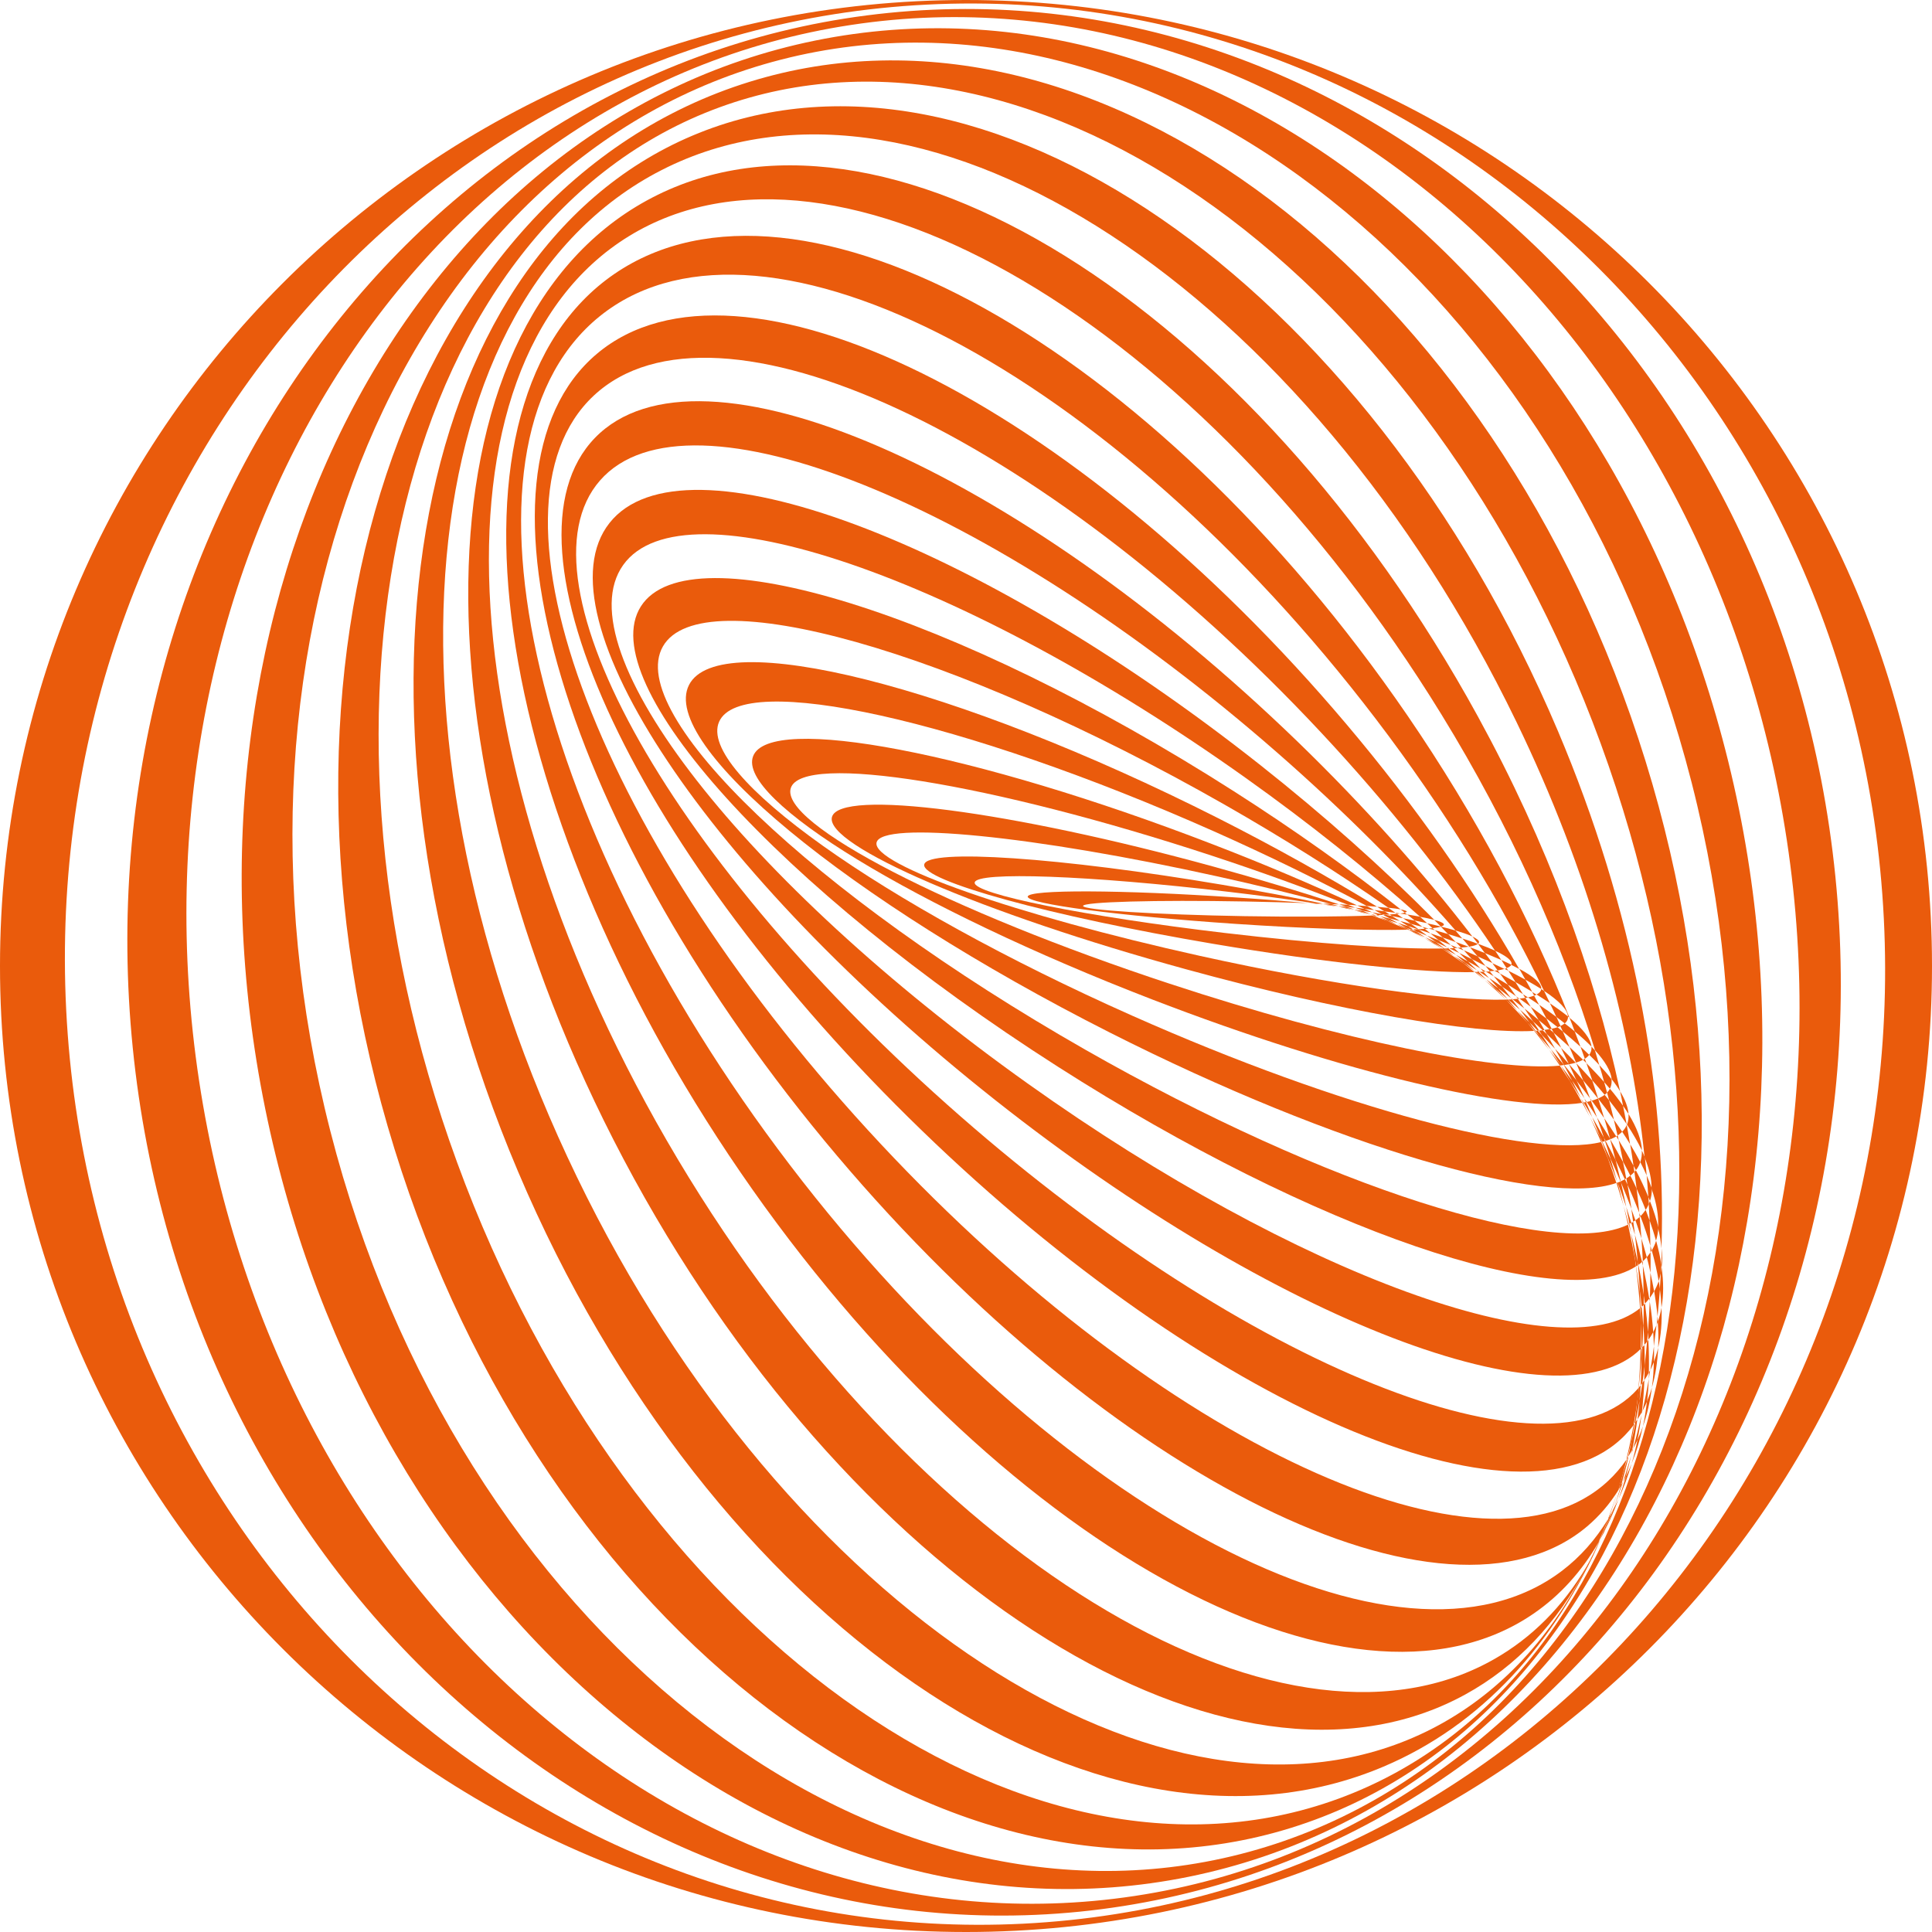 <svg version="1.1" id="Calque_1" xmlns="http://www.w3.org/2000/svg" xmlns:xlink="http://www.w3.org/1999/xlink" x="0" y="0" viewBox="0 0 1512 1512" xml:space="preserve"><style>.st0{clip-path:url(#SVGID_2_);fill:#ea5b0c}</style><defs><path id="SVGID_1_" d="M0 0h1512v1512H0z"/></defs><clipPath id="SVGID_2_"><use xlink:href="#SVGID_1_" overflow="visible"/></clipPath><path class="st0" d="M800.7 1505.5C407.9 1525.2 72.6 1205 51.8 790.2 31 375.5 332.6 23.3 725.4 3.6c392.8-19.7 728.1 300.6 748.9 715.3 20.8 414.7-280.8 766.9-673.6 786.6M756 0C338.5 0 0 338.5 0 756s338.5 756 756 756 756-338.5 756-756S1173.5 0 756 0"/><path class="st0" d="M888 1483.8c-343.1 52-671-233.7-732.2-638.1C94.6 441.4 323.1 71.4 666.2 19.5c343.1-52 671 233.7 732.2 638.1 61.3 404.3-167.2 774.3-510.4 826.2M695.4 10.1c-368 37-632.8 399.7-591.5 810s373 713 741 676 632.8-399.7 591.5-810c-41.3-410.4-373.1-713-741-676"/><path class="st0" d="M970.9 1451c-294.2 75.3-613.2-178.1-712.4-565.9-99.2-387.8 58.8-763.2 353-838.5 294.2-75.3 613.2 178.1 712.4 565.9 99.2 387.8-58.8 763.2-353 838.5M638.2 31.7C319.7 96.4 126.8 470.5 207.5 867.4c80.6 396.8 404.2 666.1 722.7 601.4 318.5-64.7 511.3-438.9 430.7-835.7C1280.2 236.2 956.7-33 638.2 31.7"/><path class="st0" d="M1047.4 1407.7c-247.2 90.4-556-132.6-689.7-498.1S315.9 174.4 563.1 84c247.2-90.4 556 132.6 689.7 498.1 133.8 365.6 41.8 735.2-205.4 825.6M586.4 64.1c-270.4 83.8-394.7 457.7-277.7 835 117 377.4 431 615.3 701.4 531.5 270.4-83.8 394.7-457.7 277.7-835-117-377.4-431-615.4-701.4-531.5"/><path class="st0" d="M1219.2 572C1069.8 219.5 766.6 11 541.8 106.2 317.1 201.4 256 564.4 405.4 916.8c149.4 352.5 452.6 561 677.3 465.8 76.6-32.4 134.1-96 170.8-179.6-2.4 5.3-5 10.5-7.8 15.5-1.4 2.8-2.8 5.5-4.2 8.2-29.4 57.7-71.4 102.3-125.8 128.7-203.1 98.3-500.5-96.1-664.2-434.3C287.7 582.9 319.6 229 522.6 130.7c203.1-98.3 500.5 96.1 664.2 434.3 55.9 115.4 89 232.6 100.3 340.9 3.7 9 5.6 17.1 5.4 24.4 4 11.3 5.7 21.6 5.1 30.6 1.4 5.6 2.2 11 2.7 16.1 4-125.4-22.2-266-81.1-405"/><path class="st0" d="M1174.7 1295.3c-162.7 100-447.3-67.5-635.8-374.1s-209.4-636.3-46.8-736.3C654.8 84.9 939.5 252.4 1128 559c53.9 87.7 94.1 177.4 120.3 263 7.9 8.6 12.4 16.3 13 22.6 2.6 3.3 4.8 6.4 6.6 9.5-20.3-94.7-57.4-195-111.3-293.4C979.7 237.8 688.5 57 506.2 156.9c-182.4 99.9-186.8 442.6-10 765.5 176.9 322.9 468 503.7 650.4 403.8 40.5-22.2 72.2-56.3 95.1-99.5 1-1.9 1.9-3.9 2.9-5.8-17.5 31.2-40.7 56.5-69.9 74.4M1253.6 1203c.7-1.6 1.5-3.2 2.2-4.8-.1.2-.3.5-.4.7-.6 1.4-1.2 2.8-1.8 4.1M1251 1207c-2.1 4.7-4.2 9.3-6.4 13.9.4-.8.9-1.6 1.3-2.3 2.2-4.4 4.3-8.9 6.2-13.5-.4.6-.7 1.3-1.1 1.9M1261.8 1183.3c-1.9 5.1-3.9 10-6 14.8 4.1-7.9 7.7-16.3 10.9-25.1-1.4 3-2.9 6-4.4 8.8-.2.6-.4 1.1-.5 1.5"/><path class="st0" d="M1259.1 1187.6c-2.2 5.9-4.5 11.8-7 17.5 1.1-2 2.2-4.1 3.3-6.2 2.2-5.1 4.3-10.3 6.3-15.6.2-.4.3-.9.5-1.3-1 1.9-2 3.8-3.1 5.6M1222.6 1229.2c-126.6 96.5-397.1-45.6-604.3-317.3-207.2-271.7-272.5-570.2-146-666.7 126.6-96.5 397.1 45.6 604.3 317.3 53.8 70.5 98 142.9 131.8 213 11.8 7.8 18.4 14.7 18.7 20 .4.3.8.7 1.2 1-30.5-77.6-73.1-158.1-127-236.8-198.6-289.5-476.4-444.1-620.5-345.3-144 98.8-99.8 413.6 98.8 703.2 198.6 289.5 476.4 444.1 620.5 345.3 20.9-14.3 37.8-33.2 50.9-55.8 2.6-6 5.1-12.1 7.5-18.3-9.6 15.8-21.5 29.4-35.9 40.4M1266.7 1173.1c4-8.7 7.4-17.9 10.2-27.6-1.4 3.4-2.9 6.8-4.5 10-1.7 6.1-3.6 11.9-5.7 17.6M1262.2 1182c.1 0 .1 0 0 0 2.8-7.4 5.5-14.8 8-22.3-.5 1-1.1 1.9-1.6 2.8-1.9 6.7-4.1 13.2-6.4 19.5"/><path class="st0" d="M1266.2 1166.6c-2.4 7.5-5 14.9-7.7 22.1.2-.4.5-.7.7-1.1 2.5-6.9 4.8-13.9 7-21M1276.9 1145.5c3.7-9.1 6.7-18.9 8.9-29.4-1.3 3.7-2.7 7.3-4.3 10.7-1.3 6.5-2.8 12.7-4.6 18.7M1276.5 1139.2c.5-1.8 1.1-3.7 1.6-5.6-.2.4-.4.8-.6 1.1-.3 1.5-.6 3-1 4.5M1272.4 1155.5c1.5-5.3 2.9-10.8 4.1-16.3-2 7-4.1 13.8-6.3 20.6.8-1.5 1.5-2.9 2.2-4.3M1266.7 1165.1c-.1.5-.3 1-.4 1.4.8-1.3 1.6-2.6 2.4-4 2.1-7.4 4.1-14.9 5.8-22.6-.3.4-.5.8-.8 1.3-2.3 8.1-4.6 16.1-7 23.9"/><path class="st0" d="M1258.5 1159c-95.2 88.9-350-29.1-569.2-263.7-219.2-234.5-319.8-496.8-224.6-585.7 95.2-88.9 350 29.1 569.2 263.7 52.6 56.3 98.3 114.1 136.2 170.8 8.7 4 13.3 7.6 12.8 10.4 0 .2-.1.4-.2.6 2.2 1.1 4.3 2.2 6.2 3.2-36.2-63.2-81.5-128-134.8-191.1C840.1 313.7 577.2 183.9 467 277c-110.2 93.1-26.1 374 188 627.4 214.1 253.4 477 383.2 587.2 290.1 9.4-8 17.4-17.3 24.1-27.9.2-.5.3-1 .5-1.5 2.2-7.4 4.3-15 6.1-22.8-4.2 6.1-9 11.7-14.4 16.7M1285.8 1116.2c3.3-9.4 5.6-19.5 7-30.4-1.1 3.8-2.4 7.4-3.9 10.9-.7 6.8-1.8 13.2-3.1 19.5M1284.7 1107.3c.2-1 .4-1.9.6-2.9-.1.2-.2.4-.4.7 0 .7-.1 1.4-.2 2.2M1281.5 1126.9c1.3-6.4 2.3-12.9 3.2-19.6-2 8.9-4.2 17.7-6.6 26.4 1.2-2.3 2.3-4.5 3.4-6.8M1276.8 1127.8c-.8 4.1-1.6 8.1-2.5 12.1 1.1-1.7 2.1-3.4 3.1-5.2 1.6-7.8 2.9-15.7 4-23.9-.5.7-1 1.5-1.5 2.2-.9 5-1.9 9.9-3.1 14.8"/><path class="st0" d="M1278.4 1115.3c-1.6 9.2-3.5 18.2-5.6 27 .2-.4.5-.7.7-1.1 1.2-4.4 2.2-8.9 3.3-13.4.8-4.4 1.6-8.9 2.3-13.5-.2.3-.5.6-.7 1M1292.8 1085.8c2.8-9.5 4.4-19.9 4.9-31.1-.9 3.8-2 7.5-3.4 11.1-.1 6.9-.6 13.6-1.5 20M1290.3 1079.1l1.2-6.9c-.3.7-.7 1.3-1 1.9 0 1.7-.1 3.4-.2 5M1289 1096.8c.7-5.7 1.1-11.6 1.4-17.7-1.5 8.5-3.2 17-5 25.3 1.2-2.5 2.5-5 3.6-7.6M1283.1 1096.4c-.4 4.9-1 9.7-1.6 14.4 1.2-1.9 2.4-3.8 3.5-5.8.9-8.1 1.6-16.3 1.9-24.9-.5.8-1.1 1.5-1.6 2.3-.7 4.7-1.4 9.4-2.2 14M1282.6 1085.8c-.2 2.2-.5 4.3-.8 6.5-.7 7.5-1.7 14.8-2.7 22 .3-.4.6-.8.9-1.3 1.1-5.5 2.1-11 3.1-16.6.4-4.1.7-8.2.9-12.3-.4.6-.9 1.1-1.4 1.7"/><path class="st0" d="M1281.8 1086.8c-68.6 78.4-306.1-17.1-530.4-213.4-224.3-196.3-350.5-419-281.8-497.4 68.6-78.4 306.1 17.1 530.4 213.4 52 45.5 98.8 92.5 139.1 138.8 5.6 1.7 10.1 3.2 13.2 4.7-38.9-50.6-84.8-102.1-136.4-152.1-222.6-215.5-469-322.1-550.3-238.1-81.3 84 33.3 326.8 256 542.2 222.6 215.5 469 322.1 550.3 238.1 2.4-2.5 4.6-5 6.6-7.8 1.3-7.5 2.5-15.2 3.5-23 .2-2.1.4-4.2.6-6.2-.4.3-.6.6-.8.8M1297.7 1054.8c2.2-9.6 3.1-20.1 2.6-31.4-.7 3.8-1.6 7.5-2.9 10.9.5 7.1.6 13.9.3 20.5M1294.3 1053.6c.7-5.5 1.4-11 2.1-16.6-.8 1.9-1.6 3.7-2.6 5.5.3 3.8.4 7.5.5 11.1M1294.4 1065.8c.1-4 .1-8.1 0-12.2-.9 6.3-1.8 12.5-2.8 18.6 1-2.1 1.9-4.2 2.8-6.4M1287.1 1068.3c0 4-.1 8-.3 11.9 1.3-1.9 2.5-3.9 3.6-6 .2-8.3.1-16.8-.4-25.6-.3.5-.7.9-1 1.4-.5 6.1-1.1 12.2-1.9 18.3"/><path class="st0" d="M1286.9 1052.6c-.5.6-1 1.2-1.6 1.7l-.6 9.3c-.1 6.9-.3 13.8-.7 20.5.4-.5.8-1.1 1.3-1.6.7-4.7 1.3-9.4 1.9-14.2 0-5.2-.1-10.4-.3-15.7M1284.7 1054.9c-.2.2-.4.5-.7.7-.3 10.4-.8 20.5-1.7 30.5.1-.1.1-.2.2-.3.8-7.3 1.5-14.7 2.1-22.2.2-2.9.2-5.8.1-8.7M1299 1008.7c.7 5 1.1 9.9 1.3 14.6 1.7-9.5 1.7-20 .1-31.5l-.6 3.9c-.2 4.4-.5 8.7-.8 13"/><path class="st0" d="M1294.6 1010.6c1.1 6.7 2 13.2 2.6 19.6.7-7.1 1.3-14.2 1.9-21.4-.3-2-.6-4.1-.9-6.2-1.1 2.8-2.2 5.4-3.6 8M1297.5 1034.3c-.1-1.4-.2-2.8-.3-4.1-.2 2.3-.5 4.6-.7 6.9.3-1 .6-1.9 1-2.8M1291.1 1018.5c0-.9.1-1.8.1-2.8-.2.2-.3.4-.5.6.2.7.3 1.5.4 2.2"/><path class="st0" d="M1290.1 1048.5c1.4-1.9 2.6-3.9 3.7-6-.5-7.8-1.4-15.8-2.7-24-.3 8.1-.8 16.1-1.4 24.1.1 1.9.3 3.9.4 5.9M1286.4 1021.2c0 5.4-.1 10.8-.3 16.1.4 5.1.6 10.2.8 15.2.5-.6 1.1-1.2 1.6-1.9.2-.3.4-.5.6-.8.2-2.4.4-4.9.6-7.4-.5-7.3-1.3-14.7-2.3-22.3-.4.5-.7.8-1 1.1M1283.9 1023.4c.1 4 .2 8 .3 11.9.3 6.6.5 13.1.5 19.6l.6-.6c.3-5.6.6-11.2.7-16.9-.3-4.8-.8-9.8-1.3-14.7-.2.2-.5.4-.8.7M804.6 848.2c-222.1-158.1-364-339.9-316.9-406 47-66.1 265.2 8.5 487.3 166.7 49.9 35.5 95.8 72.3 136.4 108.6 4.5.8 8.2 1.7 11.1 2.4-40.1-40.5-85.9-81.4-136.1-121.1-224.1-177.1-452.2-262-509.4-189.5-57.2 72.4 78 274.7 302.1 451.8 218.8 172.9 441.3 257.9 505 194.5.2-6.7.2-13.4.1-20.2-.2-3.8-.4-7.7-.7-11.6-60.6 49.4-268-25.4-478.9-175.6M1300.4 991.9c.6-4.7.6-9.7.2-15-.1 4.3-.3 8.7-.5 13 .1.6.2 1.3.3 2"/><path class="st0" d="M1298.1 1002.6c.7-2.2 1.3-4.4 1.8-6.8l.3-6c-.9-6-2.3-12.3-4.1-18.8-.8 2.7-2 5.2-3.4 7.6 2.3 8.3 4.1 16.3 5.4 24M1291.7 980.1c-.9 1.3-1.9 2.6-2.9 3.9 1.1 4.1 2.1 8.1 2.9 12.1.1-5.3.1-10.7 0-16M1291.2 1015.7l.6-.9c1-1.4 1.9-2.8 2.7-4.3-.8-4.7-1.8-9.6-2.9-14.5 0 6.6-.1 13.2-.4 19.7M1285.8 990.5c0-1.1-.1-2.3-.1-3.4-.2.2-.4.3-.5.5.1 1 .3 1.9.6 2.9M1287.3 1020.2c1.2-1.2 2.4-2.5 3.4-3.9-1.3-8.4-3-17-5-25.8.3 7.6.5 15.2.6 22.7.4 2.4.7 4.7 1 7"/><path class="st0" d="M1283.4 1010.6c.5 4.1 1 8.1 1.4 12.1.5-.5 1.1-1 1.6-1.4v-8c-1.2-7.6-2.5-15.4-4.2-23.3-.1.1-.2.1-.2.2.5 6.8 1 13.6 1.4 20.4M1280.3 991.2c1.4 11 2.5 21.9 3.2 32.6.1-.1.3-.2.4-.3-.1-4.2-.3-8.5-.6-12.8-.8-6.4-1.8-13-2.9-19.6l-.1.1M1290.3 942.3c.3 4.3.5 8.6.7 12.8 1.9 5.4 3.6 10.7 5 15.9 1-3.2 1.6-6.6 1.9-10.3-1.6-6.6-3.8-13.6-6.7-20.9-.2.9-.5 1.7-.9 2.5M1283.8 951.8c3 7.9 5.6 15.7 7.8 23.2-.1-6.6-.3-13.2-.6-19.8-1-2.7-2-5.5-3.1-8.3-1.2 1.7-2.5 3.4-4.1 4.9M1292 979.6c.2-.3.4-.7.6-1.1-.3-1.2-.7-2.4-1-3.6 0 1.7.1 3.4.1 5.1.1-.1.2-.2.3-.4M1284.6 969.2c-.4-5.6-.9-11.2-1.4-16.8-1 .9-2.1 1.8-3.3 2.6 1.7 4.8 3.2 9.6 4.7 14.2M1288.8 983.9c-1.3-4.8-2.7-9.7-4.2-14.7.4 6 .8 12 1.1 17.9 1-1 2.1-2 3.1-3.2M1279.5 966.3c-.4-3.4-.8-6.7-1.3-10.1l-1.5.9c1 3.1 1.9 6.1 2.8 9.2M1282.2 989.9c1-.7 2-1.5 2.9-2.3-1.7-7-3.5-14.1-5.6-21.3.9 7.2 1.6 14.3 2.2 21.3.2.8.3 1.5.5 2.3M1276.4 964.8c-.4-2.3-.8-4.6-1.2-7-.2.1-.4.2-.5.3.6 2.3 1.2 4.5 1.7 6.7M1280.5 991c.5-.3 1-.6 1.4-1-.1-.8-.1-1.6-.2-2.4-1.6-7.5-3.3-15.1-5.3-22.8 1.2 7.3 2.3 14.5 3.3 21.6.3 1.6.5 3.1.8 4.6M1101.3 715.8c-.6-.5-1.3-1-1.9-1.5-.9.2-2.1.5-3.7.7 2 .2 3.8.5 5.6.8"/><path class="st0" d="M849.2 821.4C636.5 700 488.6 558.8 518.8 505.9c30.2-52.9 227 2.6 439.7 123.9 46.1 26.3 89.1 53.5 128 80.6 4 .4 7.3.8 9.7 1.3-39.4-31-83.2-62.2-130.5-92.4C747.4 479.8 539.6 415 501.6 474.5s108.1 220.9 326.3 360.3c201.5 128.8 394.1 193.9 452.4 156.3-.2-1.6-.4-3.2-.6-4.7-1.6-9.2-3.5-18.5-5.6-28-56.8 27.5-234.5-28.4-424.9-137M1283.7 909.5c1.8 3.5 3.5 7 5 10.4-.4-4.7-.9-9.4-1.4-14.1-.7-1.8-1.5-3.5-2.4-5.4.2 3.3-.3 6.3-1.2 9.1M1290 936.7c.4 1.1.9 2.1 1.3 3.2 1-3 1.5-6.3 1.5-9.7-1.2-3.3-2.5-6.8-4.1-10.3.5 5.6.9 11.2 1.3 16.8M1279.1 917.2c.6 4.4 1.2 8.7 1.7 13 2.6 5.7 5 11.2 7.1 16.7.3-.5.7-1 1-1.6.6-1 1-2 1.5-3-.1-1.9-.2-3.7-.4-5.6-2.8-6.7-6-13.7-9.8-20.9-.3.5-.7 1-1.1 1.4"/><path class="st0" d="M1272.8 922.2c.3 1.7.6 3.3.9 5 3.4 7.5 6.4 14.8 9.2 21.9-.6-6.3-1.3-12.6-2.1-19-1.5-3.3-3.2-6.7-4.9-10.1-1 .9-2 1.6-3.1 2.2M1283.2 952.4c.2-.2.5-.4.7-.6-.3-.9-.7-1.7-1-2.6.1 1 .2 2.1.3 3.2M1268.4 924.5c.1.4.2.8.3 1.1 2.9 6.9 5.6 13.8 8.1 20.5-.9-6.3-2-12.6-3.1-18.9-.7-1.4-1.3-2.9-2-4.3-1.1.6-2.2 1.1-3.3 1.6M1279.9 955c-1-2.9-2.1-5.9-3.2-8.9.5 3.3 1 6.7 1.4 10 .7-.3 1.2-.7 1.8-1.1M1265.9 925.5c2.4 6.4 4.7 12.8 6.8 19.1-1.3-6.3-2.6-12.6-4-18.9-.1-.4-.3-.7-.4-1-.8.2-1.6.5-2.4.8M1276.7 957c-1.3-4.1-2.6-8.3-4-12.5.9 4.5 1.7 8.9 2.5 13.3.5-.2 1-.5 1.5-.8"/><path class="st0" d="M1270.7 943.9c-1.5-6.1-3.1-12.2-4.8-18.4-.3.1-.5.2-.8.3 1.9 6.1 3.8 12.1 5.6 18.1M1274.7 958.1c-1.3-4.7-2.6-9.4-4-14.2 1.2 4.9 2.3 9.7 3.4 14.5l.6-.3M1273.3 880.1c4.7 7.1 8.6 13.9 11.7 20.3-.3-8.2-3.9-17.8-10.5-28.6.2 3-.2 5.8-1.2 8.3M1269.5 885.7c2.2 3.3 4.3 6.5 6.2 9.7-.8-5-1.7-10-2.6-15 0 .1 0 .1-.1.2-.8 1.9-2 3.6-3.5 5.1M1278.4 912.3c.6 1.2 1.2 2.3 1.9 3.5.9-1.1 1.7-2.3 2.3-3.6.4-.9.8-1.8 1.1-2.7-2.4-4.6-5-9.2-7.9-14 .9 5.6 1.8 11.2 2.6 16.8M1266.8 892.3c-.3-1.2-.5-2.5-.8-3.7-.3.2-.7.5-1.1.7.6 1 1.2 2 1.9 3M1270.3 909.3c2 3.6 3.8 7.2 5.6 10.8 1.2-.9 2.2-1.9 3.2-2.9-.2-1.6-.5-3.3-.7-4.9-3.5-6.5-7.4-13.2-11.6-20 1.2 5.7 2.4 11.4 3.5 17M1260.1 891.6c1.5 5.4 2.9 10.8 4.2 16.2 2.6 5.1 5 10.1 7.3 15.1.4-.2.7-.4 1.1-.6-.8-4.3-1.6-8.6-2.5-12.9-3.1-5.8-6.5-11.7-10-17.7 0-.1 0-.1-.1-.1"/><path class="st0" d="M1256.1 893c1.5 4.7 3 9.3 4.4 14 2.7 5.9 5.3 11.8 7.7 17.6.1 0 .1-.1.2-.1-1.3-5.5-2.6-11.1-4-16.7-2.5-4.9-5.1-9.9-7.8-14.9-.2 0-.4.1-.5.1M1253.7 893.7c1.6 4.3 3.2 8.7 4.8 12.9 2.5 6.1 4.9 12.2 7.1 18.2-1.6-5.9-3.4-11.8-5.2-17.8-2-4.4-4.2-8.9-6.4-13.4 0 0-.1.1-.3.1M1265.8 925.5c.1 0 .1 0 0 0 0-.3-.1-.5-.2-.7.1.2.2.5.2.7M885.9 794.8c-196.1-87.2-340.8-190.1-323.1-230s191-1.4 387.2 85.8c42.7 19 83 38.7 119.6 58.4 2.9.2 5.6.4 8.1.6-38-23.3-79.8-46.7-124.4-69.3C748 536.5 562.6 489.8 539.2 536.1c-23.4 46.3 124 168 329.2 271.9 178.1 90.1 341.2 137.2 396.6 117.8-2.1-6.3-4.3-12.7-6.6-19.2-1.7-4.2-3.5-8.5-5.4-12.8-53.8 13.1-202.4-25.8-367.1-99M1274.5 871.8c-.4-5.3-2.6-11.2-6.6-17.7.8 3.8 1.6 7.5 2.3 11.3 1.5 2.2 3 4.3 4.3 6.4M1257.7 855.1c.5 2 1.1 4 1.6 6 5.1 6.4 9.7 12.6 13.7 18.6-.9-4.8-1.8-9.5-2.8-14.3-3-4.3-6.4-8.8-10.3-13.4-.5 1.1-1.3 2.2-2.2 3.1M1273.3 880.1c-.1-.1-.2-.3-.3-.4 0 .2.1.5.1.7.1-.1.1-.2.2-.3"/><path class="st0" d="M1250.8 859.9c4.4 5.6 8.5 11 12.3 16.4-1.2-5-2.5-10.1-3.8-15.2-1.1-1.4-2.3-2.9-3.5-4.3-1.4 1.1-3.1 2-5.1 2.9 0 .1.1.1.1.2M1269.5 885.7c-2.1-3.1-4.2-6.2-6.5-9.4 1 4.1 2 8.3 2.9 12.4 1.4-1 2.6-1.9 3.6-3"/><path class="st0" d="M1255.4 875c-1.5-5-3-10.1-4.6-15.1l-.2-.2c-1.5.6-3.1 1.2-4.9 1.7 3.4 4.6 6.6 9.1 9.7 13.6M1260.3 891.6c1.7-.7 3.2-1.4 4.6-2.2-3-4.7-6.1-9.5-9.4-14.3 1.6 5.3 3.1 10.6 4.5 15.9l.3.6M1249.8 874.5c-1.5-4.3-3.1-8.6-4.7-12.9-1.1.3-2.2.6-3.3.8 2.8 4.1 5.4 8.1 8 12.1"/><path class="st0" d="M1249.8 874.5c1.9 5.3 3.6 10.5 5.4 15.8.5.9.9 1.7 1.4 2.6 1.2-.4 2.4-.8 3.6-1.3-.1-.2-.1-.4-.2-.7-3.3-5.4-6.7-10.8-10.2-16.4M1246.1 874.3c-1.6-3.9-3.2-7.8-4.9-11.8-.6.1-1.3.2-1.9.3 2.3 3.9 4.6 7.7 6.8 11.5M1252.3 890l1.8 3.6c.7-.2 1.3-.4 2-.5-.3-.9-.6-1.8-.9-2.8-2.9-5.3-5.9-10.6-9.1-16 2.1 5.2 4.2 10.5 6.2 15.7M1244.3 874.2c-1.8-3.7-3.5-7.5-5.4-11.3-.2 0-.4.1-.6.1 2 3.8 4 7.5 6 11.2"/><path class="st0" d="M1253.1 893.8c.2-.1.4-.1.6-.2-.5-1.2-.9-2.5-1.4-3.7-2.6-5.2-5.3-10.4-8-15.7 3.1 6.6 6 13.2 8.8 19.6M1245.1 822.9c-.3.9-.8 1.8-1.4 2.6 2.8 2.7 5.5 5.4 7.9 8-1.1-3.8-2.3-7.7-3.4-11.5-.9-.9-1.8-1.9-2.7-2.9.1 1.4 0 2.6-.4 3.8M1255.4 846.8c1.6 1.8 3.1 3.5 4.5 5.2.2-.4.4-.8.6-1.3.7-1.9.9-3.9.7-6.1-2.8-3.6-6-7.3-9.6-11.1 1.4 4.5 2.6 8.9 3.8 13.3M1241.5 832c-.4-1.1-.8-2.3-1.2-3.4-.4.3-.9.6-1.4.8.9.9 1.8 1.7 2.6 2.6M1246.2 845.6c3.4 3.8 6.6 7.5 9.6 11.2.7-.5 1.4-1.1 1.9-1.7-.7-2.8-1.5-5.5-2.3-8.3-4.2-4.8-8.9-9.7-13.9-14.8 1.6 4.6 3.2 9.1 4.7 13.6M1233.7 832.1c-.1-.2-.1-.3-.2-.5-.1 0-.1 0-.2.1l.4.4M1239 845.5c4.1 4.8 7.9 9.5 11.6 14.2h.1c-1.5-4.7-3-9.4-4.6-14.1-3.9-4.4-8.1-8.9-12.5-13.5 1.9 4.5 3.7 8.9 5.4 13.4"/><path class="st0" d="M1227.9 832.9c2 4.3 4 8.5 5.9 12.8 3.7 4.7 7.2 9.3 10.6 13.9-1.7-4.7-3.5-9.4-5.4-14.1-3.5-4.2-7.2-8.4-11-12.6h-.1M1245.7 861.4c-.4-.6-.9-1.2-1.3-1.8.2.7.5 1.3.7 2 .2-.1.4-.1.6-.2"/><path class="st0" d="M1223.9 833.5c2.2 4.1 4.4 8.2 6.5 12.3 3.3 4.6 6.5 9.2 9.6 13.7-2-4.6-4-9.2-6.1-13.9-3.2-4-6.4-8.1-9.8-12.2-.1.1-.2.1-.2.1M1241.8 862.4c-.6-.9-1.3-1.9-1.9-2.8.4 1 .8 2 1.3 3 .2-.1.4-.2.6-.2M1221.5 833.8c2.5 4.1 4.8 8.2 7.2 12.2 3 4.6 5.8 9.1 8.6 13.6-2.2-4.6-4.6-9.1-6.9-13.8-2.9-3.9-5.8-8-8.9-12M1239.3 862.9c-.7-1.1-1.3-2.2-2-3.2.5 1.1 1.1 2.2 1.6 3.3.1-.1.2-.1.4-.1M915.5 769.9C742.6 713 609.8 644.4 618.9 616.7c9.1-27.7 156.7-3.9 329.6 53 37.7 12.4 73.5 25.4 106.4 38.4 2.5.1 4.8.3 7.1.4-35-16.2-73.2-32.5-113.6-48-185.3-71.5-346.1-102.3-359-68.7-13 33.6 126.8 118.8 312.1 190.3 150.4 58 284.6 89.2 336.8 81-3.1-5.6-6.3-11.3-9.6-17-2.6-4-5.3-8.1-8-12.1-50.1 4.7-169.9-19.5-305.2-64.1M1245.5 819.1c-.6-6.2-6.6-13.8-17.2-22.6 1.4 3.6 2.8 7.1 4.1 10.7 5 4.1 9.4 8.1 13.1 11.9"/><path class="st0" d="M1223.1 807.3c4.9 4 9.5 8 13.8 11.9-1.5-4-2.9-8-4.5-12-2.5-2.1-5.1-4.2-7.9-6.3-.9.8-2 1.5-3.4 2.1.7 1.4 1.4 2.9 2 4.3M1240.3 828.6c1.4-.9 2.6-1.9 3.4-3.1-2.2-2.1-4.4-4.2-6.8-6.4 1.2 3.2 2.3 6.4 3.4 9.5"/><path class="st0" d="M1215.9 808.3c4.3 3.8 8.5 7.5 12.4 11.1-1.7-4-3.5-8-5.2-12.1-1.4-1.1-2.8-2.3-4.2-3.4-1.4.5-2.9.9-4.6 1.2.6 1.1 1.1 2.1 1.6 3.2M1238.9 829.4c-3.4-3.3-6.9-6.6-10.6-10 1.7 4.1 3.4 8.1 5.1 12.2 2.1-.6 4-1.4 5.5-2.2"/><path class="st0" d="M1210.5 809.2c3.9 3.7 7.7 7.3 11.3 10.8-1.9-3.9-3.9-7.9-5.9-11.8-1.1-.9-2.1-1.8-3.2-2.8-1.3.2-2.6.4-4 .6.6 1.2 1.2 2.2 1.8 3.2M1228 832.9c1.9-.3 3.6-.8 5.2-1.2-3.7-3.8-7.5-7.7-11.5-11.6 2 4.2 4 8.3 6 12.4.1.1.2.3.3.4M1206.7 810c3.5 3.6 6.9 7.2 10.3 10.8-2.1-3.8-4.3-7.7-6.5-11.5-1.1-1-2.1-2-3.2-3-.9.1-1.9.2-2.8.3.7 1.1 1.5 2.3 2.2 3.4M1217 820.8c2.3 4.1 4.5 8.1 6.6 12.2.1.2.3.4.4.5l3.9-.6c-.1-.1-.1-.2-.2-.4-3.4-3.9-7-7.8-10.7-11.7"/><path class="st0" d="M1204.4 810.5c3.2 3.6 6.3 7.2 9.4 10.8-2.3-3.7-4.7-7.5-7.1-11.3-1.1-1.1-2.2-2.2-3.3-3.4-.5 0-1.1.1-1.6.1.9 1.3 1.7 2.5 2.6 3.8M1221.1 833.2c.1.2.3.4.4.6.8-.1 1.6-.2 2.3-.3l-.3-.6c-3.2-3.9-6.4-7.8-9.8-11.7 2.6 4.1 5 8.1 7.4 12"/><path class="st0" d="M1212.3 821.6l-7.8-11.1c-1.1-1.2-2.2-2.4-3.3-3.7h-.5c3.9 5 7.8 9.9 11.6 14.8M1220.7 833.9c.3 0 .5-.1.8-.1l-.3-.6c-2.9-3.9-5.8-7.8-8.9-11.7 2.8 4.2 5.6 8.3 8.4 12.4M1206.1 774.5c-.3 1.5-1.6 2.8-3.6 3.8 3.7 2.3 7.2 4.6 10.5 6.8-1.5-3.2-3-6.4-4.6-9.6-.7-.5-1.5-1-2.3-1.5.1.2.1.4 0 .5M1218 795.9c2.3 1.7 4.5 3.3 6.6 5 1.2-1 2-2.2 2.3-3.4.2-.6.2-1.3.2-2-4.1-3.3-8.8-6.7-14.1-10.3 1.7 3.5 3.4 7.1 5 10.7M1204.5 786.4l-3.9-7.2c-1.4.5-3 1-4.8 1.4 3 1.9 5.9 3.8 8.7 5.8"/><path class="st0" d="M1210.2 797c3 2.3 5.9 4.6 8.8 6.9.8-.3 1.6-.6 2.3-.9-1.1-2.4-2.1-4.7-3.2-7.1-4.2-3.1-8.7-6.3-13.5-9.5 1.8 3.5 3.7 7.1 5.6 10.6M1198 787.9c-1.4-2.3-2.8-4.6-4.2-7-1.4.2-3 .5-4.6.6 3 2.2 5.9 4.3 8.8 6.4M1204.2 798.3c2.9 2.4 5.8 4.8 8.5 7.2.6-.1 1.1-.2 1.7-.3l-4.2-8.1c-3.9-3-8-6-12.2-9.1 2.1 3.4 4.1 6.8 6.2 10.3M1193 789.3c-1.7-2.5-3.4-5-5.2-7.6-1.3.1-2.7.2-4.1.3 3.2 2.5 6.3 4.9 9.3 7.3M1199.8 799.4c2.6 2.3 5.1 4.6 7.5 6.9.5-.1.9-.1 1.4-.2l-4.5-7.8c-3.6-3-7.3-6-11.1-9 2.2 3.4 4.5 6.7 6.7 10.1M1189.6 790.3c-2.1-2.7-4.2-5.5-6.3-8.2-1 .1-2 .1-3.1.2 3.2 2.6 6.3 5.3 9.4 8"/><path class="st0" d="M1196.9 800.1l6.5 6.5c.4 0 .7-.1 1.1-.1-1.6-2.4-3.1-4.8-4.7-7.2-3.3-3-6.7-6-10.2-9.1 2.5 3.4 4.9 6.6 7.3 9.9M1178.6 782.4c3 2.9 6 5.7 8.9 8.5-2.4-2.9-4.9-5.8-7.4-8.7-.5 0-1.1 0-1.6.1l.1.1M1195.5 800.5l5.7 6.3h.6c-1.6-2.2-3.2-4.4-4.9-6.7-3.1-3-6.2-6.1-9.4-9.2 2.7 3.2 5.4 6.4 8 9.6M1178.5 782.3c-43.9 1.3-135.3-11.2-239.3-34.2-143.6-31.8-257-71.5-253.2-88.7 3.8-17.2 123.3-5.3 266.9 26.5 31.3 6.9 61.2 14.2 88.7 21.6 2.2.1 4.3.2 6.4.3-30.4-10-63.4-20-98-29.5-159-43.7-292.8-61.1-298.9-38.9-6 22.1 117.9 75.5 276.9 119.1 119.8 32.9 225.3 50.9 272.6 48.3-1.7-2.1-3.4-4.2-5.2-6.4-5.4-6-11.1-12-16.9-18.1.1.1 0 0 0 0M1206.2 774c.4-4.2-5.7-9.6-17.2-15.8 1.6 2.8 3.2 5.7 4.8 8.5 4.5 2.5 8.7 5 12.4 7.3M1180.4 759.7c-.4-.7-.9-1.3-1.3-2-.5.2-1 .4-1.6.6.9.4 1.9.9 2.9 1.4M1199.1 776.2c-1.7-3.2-3.5-6.3-5.3-9.5-4.1-2.3-8.6-4.6-13.4-7 1.9 3 3.8 6 5.7 8.9 4.5 2.6 8.9 5.1 13 7.6M1173.9 762c-.6-.9-1.2-1.7-1.9-2.6-.8.1-1.5.2-2.4.3 1.5.8 2.9 1.5 4.3 2.3M1200.7 779.2c.7-.3 1.3-.5 1.8-.8-1.1-.7-2.3-1.4-3.5-2.1.6.9 1.1 1.9 1.7 2.9M1191.9 778c-1.9-3.1-3.9-6.3-5.9-9.4-3.9-2.2-7.9-4.4-12.1-6.7 2.1 2.9 4.2 5.8 6.2 8.7 4.1 2.5 8 5 11.8 7.4M1169 764c-1-1.3-2.1-2.6-3.1-3.8-1 .1-2 .2-3.1.2 2.1 1.2 4.2 2.4 6.2 3.6M1195.8 780.6c-1.3-.8-2.6-1.7-3.9-2.5.6 1 1.2 1.9 1.8 2.9.8-.2 1.5-.3 2.1-.4M1186.5 779.7c-2.1-3-4.2-6.1-6.4-9.1-3.6-2.2-7.3-4.4-11.1-6.7 2.2 2.8 4.4 5.6 6.6 8.3 3.8 2.6 7.4 5.1 10.9 7.5M1165.4 765.5c-1.5-1.7-3-3.3-4.5-5-1 0-2 .1-3 .1 2.5 1.6 5.1 3.3 7.5 4.9M1189.1 781.6c-.9-.6-1.8-1.2-2.6-1.9.5.7.9 1.3 1.4 2 .4 0 .8-.1 1.2-.1M1182.5 781.1c-2.3-2.9-4.5-5.8-6.8-8.8-3.3-2.3-6.7-4.5-10.2-6.8 2.4 2.7 4.8 5.3 7.1 8 3.3 2.5 6.7 5 9.9 7.6M1163.1 766.5l-5.9-5.9c-.7 0-1.4 0-2.2.1 2.7 1.9 5.4 3.9 8.1 5.8M1183.8 782c-.4-.3-.9-.7-1.3-1 .3.3.5.7.8 1 .2.1.3.1.5 0M1179.9 781.9c-2.4-2.8-4.9-5.6-7.4-8.5-3.1-2.3-6.2-4.6-9.4-7 2.6 2.6 5.1 5.1 7.6 7.7 3.1 2.7 6.2 5.3 9.2 7.8M1161.9 767c-2.3-2.1-4.7-4.2-7.1-6.4h-.8c2.7 2.2 5.3 4.3 7.9 6.4M1180.2 782.2l-.3-.3.3.3"/><path class="st0" d="M1178.5 782.3l-7.8-8.1c-2.9-2.4-5.8-4.8-8.8-7.2 5.7 5.1 11.2 10.2 16.6 15.3M1156.6 738.6c1.8 2.4 3.7 4.8 5.5 7.3 4.6 1.9 8.9 3.7 12.8 5.4-1.6-2.4-3.2-4.9-4.8-7.3-3.8-1.7-8.2-3.5-13.5-5.4.1 0 0 0 0 0M1150.3 741.3c-.1-.2-.3-.3-.4-.5-.2 0-.4.1-.6.1.3.1.7.3 1 .4M1179.1 757.7c1.9-.8 3.2-1.7 3.7-2.7-2.4-1.2-5-2.4-7.8-3.7 1.3 2.2 2.7 4.3 4.1 6.4"/><path class="st0" d="M1156.4 748.5c4 1.8 7.9 3.5 11.6 5.2-1.9-2.6-3.9-5.2-5.8-7.8-3.7-1.5-7.7-3-11.8-4.6 1.9 2.4 4 4.8 6 7.2M1145.5 743.8c-.7-.7-1.4-1.5-2.1-2.2-.9.1-1.7.1-2.7.2 1.7.7 3.3 1.4 4.8 2M1177.4 758.3c-3.1-1.5-6.2-3-9.5-4.5l4.2 5.7c2-.4 3.9-.8 5.3-1.2"/><path class="st0" d="M1152 750.7l10.6 5.3c-2.1-2.5-4.1-5-6.2-7.6-3.5-1.5-7.1-3.1-10.8-4.7 2.1 2.4 4.2 4.7 6.4 7M1142 745.8c-1.3-1.3-2.7-2.6-4-3.8-1.2.1-2.4.1-3.7.2 2.6 1.2 5.1 2.4 7.7 3.6M1169.7 759.7c-2.3-1.2-4.7-2.5-7.1-3.7 1.1 1.4 2.2 2.7 3.3 4.1 1.4-.1 2.6-.2 3.8-.4"/><path class="st0" d="M1148.8 752.4c3.3 1.9 6.6 3.7 9.8 5.5l-6.6-7.2c-3.3-1.6-6.6-3.2-10-4.9 2.3 2.2 4.5 4.4 6.8 6.6M1130.7 742.6c3 1.6 5.9 3.1 8.8 4.7l-6-5.1c-1 0-2.1.1-3.2.1.2.1.3.2.4.3M1162.8 760.3l-4.2-2.4c.8.8 1.5 1.7 2.3 2.5.7 0 1.3 0 1.9-.1M1146.7 753.5c3.1 1.9 6.1 3.9 9.1 5.8-2.3-2.3-4.7-4.6-7-6.9-3-1.7-6.1-3.4-9.3-5.1 2.4 2 4.8 4.1 7.2 6.2"/><path class="st0" d="M1129.8 743.1c2.8 1.7 5.5 3.3 8.2 5-2.4-1.9-4.8-3.7-7.3-5.6-.2-.1-.3-.2-.5-.3h-1.6c.4.4.8.7 1.2.9M1157.9 760.6c-.7-.4-1.4-.9-2.1-1.3l1.4 1.4c.2-.1.4-.1.7-.1M1145.6 754c2.9 2 5.7 4 8.5 6l-7.5-6.6c-2.8-1.8-5.7-3.6-8.7-5.3 2.7 2 5.2 4 7.7 5.9M1155 760.7l-.9-.6c.2.2.5.4.7.6h.2M1128.4 742.3c-35.1.6-98.3-3.7-170.2-12.2-109-12.9-196.5-30.5-195.4-39.4 1-8.9 90.2-5.6 199.2 7.3 23.7 2.8 46.5 5.8 67.5 9 2 .1 4 .2 6 .2-24.4-5.1-50.8-10-78.5-14.7-126.9-21.5-231.5-28.6-233.7-15.9-2.2 12.7 99 40.5 225.9 62 87.8 14.9 164.9 22.9 204.8 22.2-2.8-2.2-5.6-4.4-8.4-6.7-5.2-3.6-10.5-7.3-15.8-10.9-.5-.3-.9-.6-1.4-.9M1156.7 738.6c.5-.4.8-.8.8-1.2.2-1.3-1.7-2.8-5.2-4.5 1.4 1.9 2.9 3.8 4.4 5.7-.1 0-.1 0 0 0M1127.6 725.2c1.9 1.9 3.8 3.9 5.6 5.8 3.9 1.2 7.7 2.3 11.2 3.5l-5.4-6.3c-3.3-1-7.1-2-11.2-3h-.2M1122.9 728c-.6-.5-1.2-1.1-1.8-1.6-.9.1-1.9.2-3 .3 1.6.4 3.2.8 4.8 1.3M1144.5 734.5c1.8 2.1 3.6 4.2 5.4 6.4 3.3-.6 5.6-1.3 6.7-2.2-3.7-1.5-7.7-2.8-12.1-4.2"/><path class="st0" d="M1129.1 733.7c3.5 1.2 6.9 2.4 10.2 3.6l-6-6.3c-3.3-1-6.8-2-10.4-3 2.1 1.9 4.1 3.8 6.2 5.7M1110.4 727.5c3.1 1 6.1 2 9 2.9-1.4-1.2-2.9-2.4-4.3-3.5-1.6.1-3.3.2-5.1.3.2.1.3.2.4.3M1149.3 740.9c-3.2-1.2-6.6-2.4-10-3.7 1.4 1.5 2.8 2.9 4.1 4.4 2.2-.2 4.2-.4 5.9-.7"/><path class="st0" d="M1125.9 735.8c3.2 1.3 6.4 2.6 9.5 3.8-2.1-2-4.2-4-6.3-5.9-3.1-1.1-6.3-2.1-9.6-3.2 2.1 1.7 4.3 3.5 6.4 5.3M1108.5 729.1c2.9 1.1 5.7 2.2 8.4 3.2-2.2-1.6-4.3-3.2-6.5-4.8l-.9-.3c-1.2.1-2.4.1-3.6.1.9.6 1.7 1.2 2.6 1.8M1140.8 741.8c-1.8-.7-3.6-1.5-5.4-2.2.8.8 1.7 1.6 2.5 2.4 1-.1 2-.1 2.9-.2"/><path class="st0" d="M1123.7 737.3c3 1.4 5.9 2.7 8.8 4.1-2.2-1.9-4.4-3.7-6.7-5.6-2.9-1.2-5.9-2.3-8.9-3.5 2.3 1.7 4.6 3.3 6.8 5M1107.4 730c2.7 1.2 5.3 2.3 7.9 3.5-2.2-1.5-4.5-3-6.8-4.4-1.4-.5-2.9-1.1-4.3-1.6h-1.2c1.5.8 2.9 1.6 4.4 2.5M1134.2 742.2c-.6-.3-1.1-.5-1.7-.8.3.3.6.5 1 .8h.7"/><path class="st0" d="M1122.4 738.2c2.6 1.4 5.2 2.7 7.8 4.1h.2c-2.2-1.7-4.4-3.3-6.6-5-2.8-1.3-5.6-2.5-8.4-3.8 2.3 1.6 4.7 3.1 7 4.7M1114.6 734.1l-7.2-4.2c-1.9-.8-3.8-1.7-5.7-2.5h-.2c4.4 2.3 8.8 4.5 13.1 6.7"/><path class="st0" d="M1128.4 742.3h.1c-2-1.4-4.1-2.7-6.1-4.1-2.6-1.4-5.2-2.7-7.9-4.1 4.8 2.8 9.4 5.5 13.9 8.2M1127.8 725.1c1.4-.4 2.2-1 2.2-1.5.1-1.1-2.6-2.4-7.6-3.7l5.1 5.1c.1.1.2.1.3.1M1107.1 720.4c3.4.7 6.7 1.4 9.8 2.1-1.9-1.7-3.7-3.4-5.6-5.1-3-.6-6.4-1.1-10-1.7 2 1.6 3.9 3.2 5.8 4.7M1089.5 716.9c2.9.6 5.8 1.1 8.5 1.7-1.6-1.1-3.2-2.2-4.8-3.4-1.7.2-3.6.3-5.7.5.7.4 1.3.8 2 1.2M1116.9 722.6c1.4 1.3 2.8 2.5 4.2 3.8 2.8-.3 5-.7 6.5-1.2l-.1-.1c-3.3-.9-6.8-1.7-10.6-2.5M1104.1 723c3.1.8 6.1 1.6 9.1 2.4-2-1.6-4-3.3-6.1-4.9-2.9-.6-6-1.2-9.1-1.9 2.1 1.4 4.1 2.9 6.1 4.4M1087.6 718.8c2.7.7 5.4 1.3 8 2-2-1.3-4.1-2.6-6.2-3.9-1.7-.3-3.5-.7-5.3-1-.5 0-1.1.1-1.6.1 1.7 1 3.4 1.9 5.1 2.8M1078.4 716.2c-.5 0-.9 0-1.4.1 1 .2 2 .5 3 .7-.5-.2-1.1-.5-1.6-.8M1118.1 726.7c-1.6-.4-3.3-.9-4.9-1.3.6.5 1.3 1 1.9 1.6 1.1-.2 2.1-.2 3-.3"/><path class="st0" d="M1102 724.8c2.6.8 5.1 1.6 7.6 2.4h.5c-1.9-1.4-3.9-2.8-5.9-4.2-2.8-.7-5.6-1.4-8.5-2.2 2 1.3 4.2 2.7 6.3 4M1086.4 720.1c2.6.8 5.1 1.5 7.6 2.3-2.1-1.2-4.2-2.4-6.4-3.5-2.5-.6-5-1.2-7.6-1.8 2.1.9 4.3 2 6.4 3M1075.4 716.4c-.5 0-.9 0-1.4.1 1.7.5 3.5 1 5.2 1.5-1.3-.6-2.5-1.1-3.8-1.6M1100.6 726.1c1.2.5 2.4.9 3.6 1.3.6 0 1.2 0 1.7-.1-1.3-.8-2.6-1.7-4-2.5-2.6-.8-5.3-1.6-8-2.5 2.3 1.3 4.5 2.5 6.7 3.8"/><path class="st0" d="M1093 723.3c-2.2-1.1-4.4-2.1-6.6-3.2l-7.2-2.1c2.2.9 4.4 1.8 6.5 2.7 2.5.9 4.9 1.7 7.3 2.6M1099.9 726.7c.6.3 1.2.5 1.9.8h1.3c-.8-.5-1.6-.9-2.4-1.4-2.5-.9-5-1.9-7.6-2.8 2.2 1.1 4.5 2.3 6.8 3.4M1073.8 716.5c-23.2.9-59.2 1.2-99.6.5-70-1.2-126.7-4.8-126.6-8 .1-3.2 56.8-4.8 126.8-3.5 17.5.3 34.2.8 49.4 1.3-17.4-1.6-36.2-3.1-55.9-4.4-90-6.1-163.2-6.4-163.6-.7-.4 5.7 72.2 15.2 162.2 21.3 56 3.8 105.5 5.3 135 4.6-.5-.3-1.1-.5-1.6-.8-4.6-2-9.3-4-14.1-6-4-1.5-8-2.9-12-4.3M1100.9 713.4c0-.5-1.7-1.1-4.8-1.7 1.1.8 2.1 1.7 3.2 2.5 1.1-.2 1.6-.5 1.6-.8M1092.1 714.4c-1.9-1.3-3.8-2.6-5.6-3.9-2.6-.3-5.5-.5-8.7-.8 1.9 1.2 3.9 2.4 5.8 3.6 2.9.3 5.7.7 8.5 1.1M1067.9 711.3c2.6.3 5.1.6 7.6.9-1.9-1-3.9-2.1-5.8-3.1-2.4-.2-4.9-.3-7.6-.5 1.9.8 3.8 1.7 5.8 2.7M1053.9 709.7c2.3.2 4.6.5 6.8.7-1.9-.8-3.9-1.5-5.8-2.3-2.2-.1-4.5-.2-6.8-.4 2 .7 3.9 1.3 5.8 2M1041.2 708.4c2.1.2 4.2.4 6.2.6-1.9-.5-3.8-1-5.8-1.6-2-.1-4.1-.2-6.2-.3 2 .5 3.9.9 5.8 1.3M1035.2 707.8l-5.7-.9c-1.9-.1-3.8-.1-5.8-.2 3.9.4 7.8.7 11.5 1.1M1095.7 714.9c-1.2-.2-2.4-.4-3.6-.5.4.3.8.6 1.2.8.9-.1 1.7-.2 2.4-.3"/><path class="st0" d="M1084.2 715.9c1.2-.1 2.3-.1 3.4-.2-1.3-.8-2.7-1.7-4-2.5-2.6-.3-5.3-.7-8-1l6 3.3c.8.1 1.7.3 2.6.4M1066.7 712.8l7.2 1.2c-2-.9-4-1.9-6-2.8-2.3-.3-4.7-.5-7.2-.8l6 2.4M1053.4 710.6c2.2.4 4.4.7 6.5 1.1-2-.7-3.9-1.3-5.9-2-2.1-.2-4.3-.5-6.5-.7 1.9.5 3.9 1.1 5.9 1.6M1047.1 709.6c-1.9-.4-3.9-.8-5.9-1.2l-6-.6c4 .6 8 1.2 11.9 1.8M1082.5 716c-.4-.2-.7-.4-1.1-.6-2.5-.5-5-.9-7.6-1.4 1.5.7 3.1 1.4 4.6 2.2 1.4 0 2.8-.1 4.1-.2M1066 713.8c2.3.5 4.6 1 6.8 1.6-2-.8-4.1-1.7-6.1-2.5-2.2-.4-4.5-.8-6.8-1.1 2 .6 4 1.3 6.1 2"/><path class="st0" d="M1059.5 712.3c-2-.6-4.1-1.1-6.1-1.7-2.1-.3-4.2-.7-6.3-1 4.2.9 8.3 1.8 12.4 2.7M1077 716.3c-1.4-.3-2.8-.7-4.2-1 .9.4 1.7.7 2.6 1.1.5 0 1.1-.1 1.6-.1M1072.3 716c-2.1-.7-4.2-1.5-6.4-2.2-2.1-.5-4.3-1-6.5-1.5 4.4 1.2 8.7 2.5 12.9 3.7M1074 716.4c-.6-.2-1.1-.3-1.7-.5.5.2 1 .3 1.4.5.1.1.2 0 .3 0"/></svg>